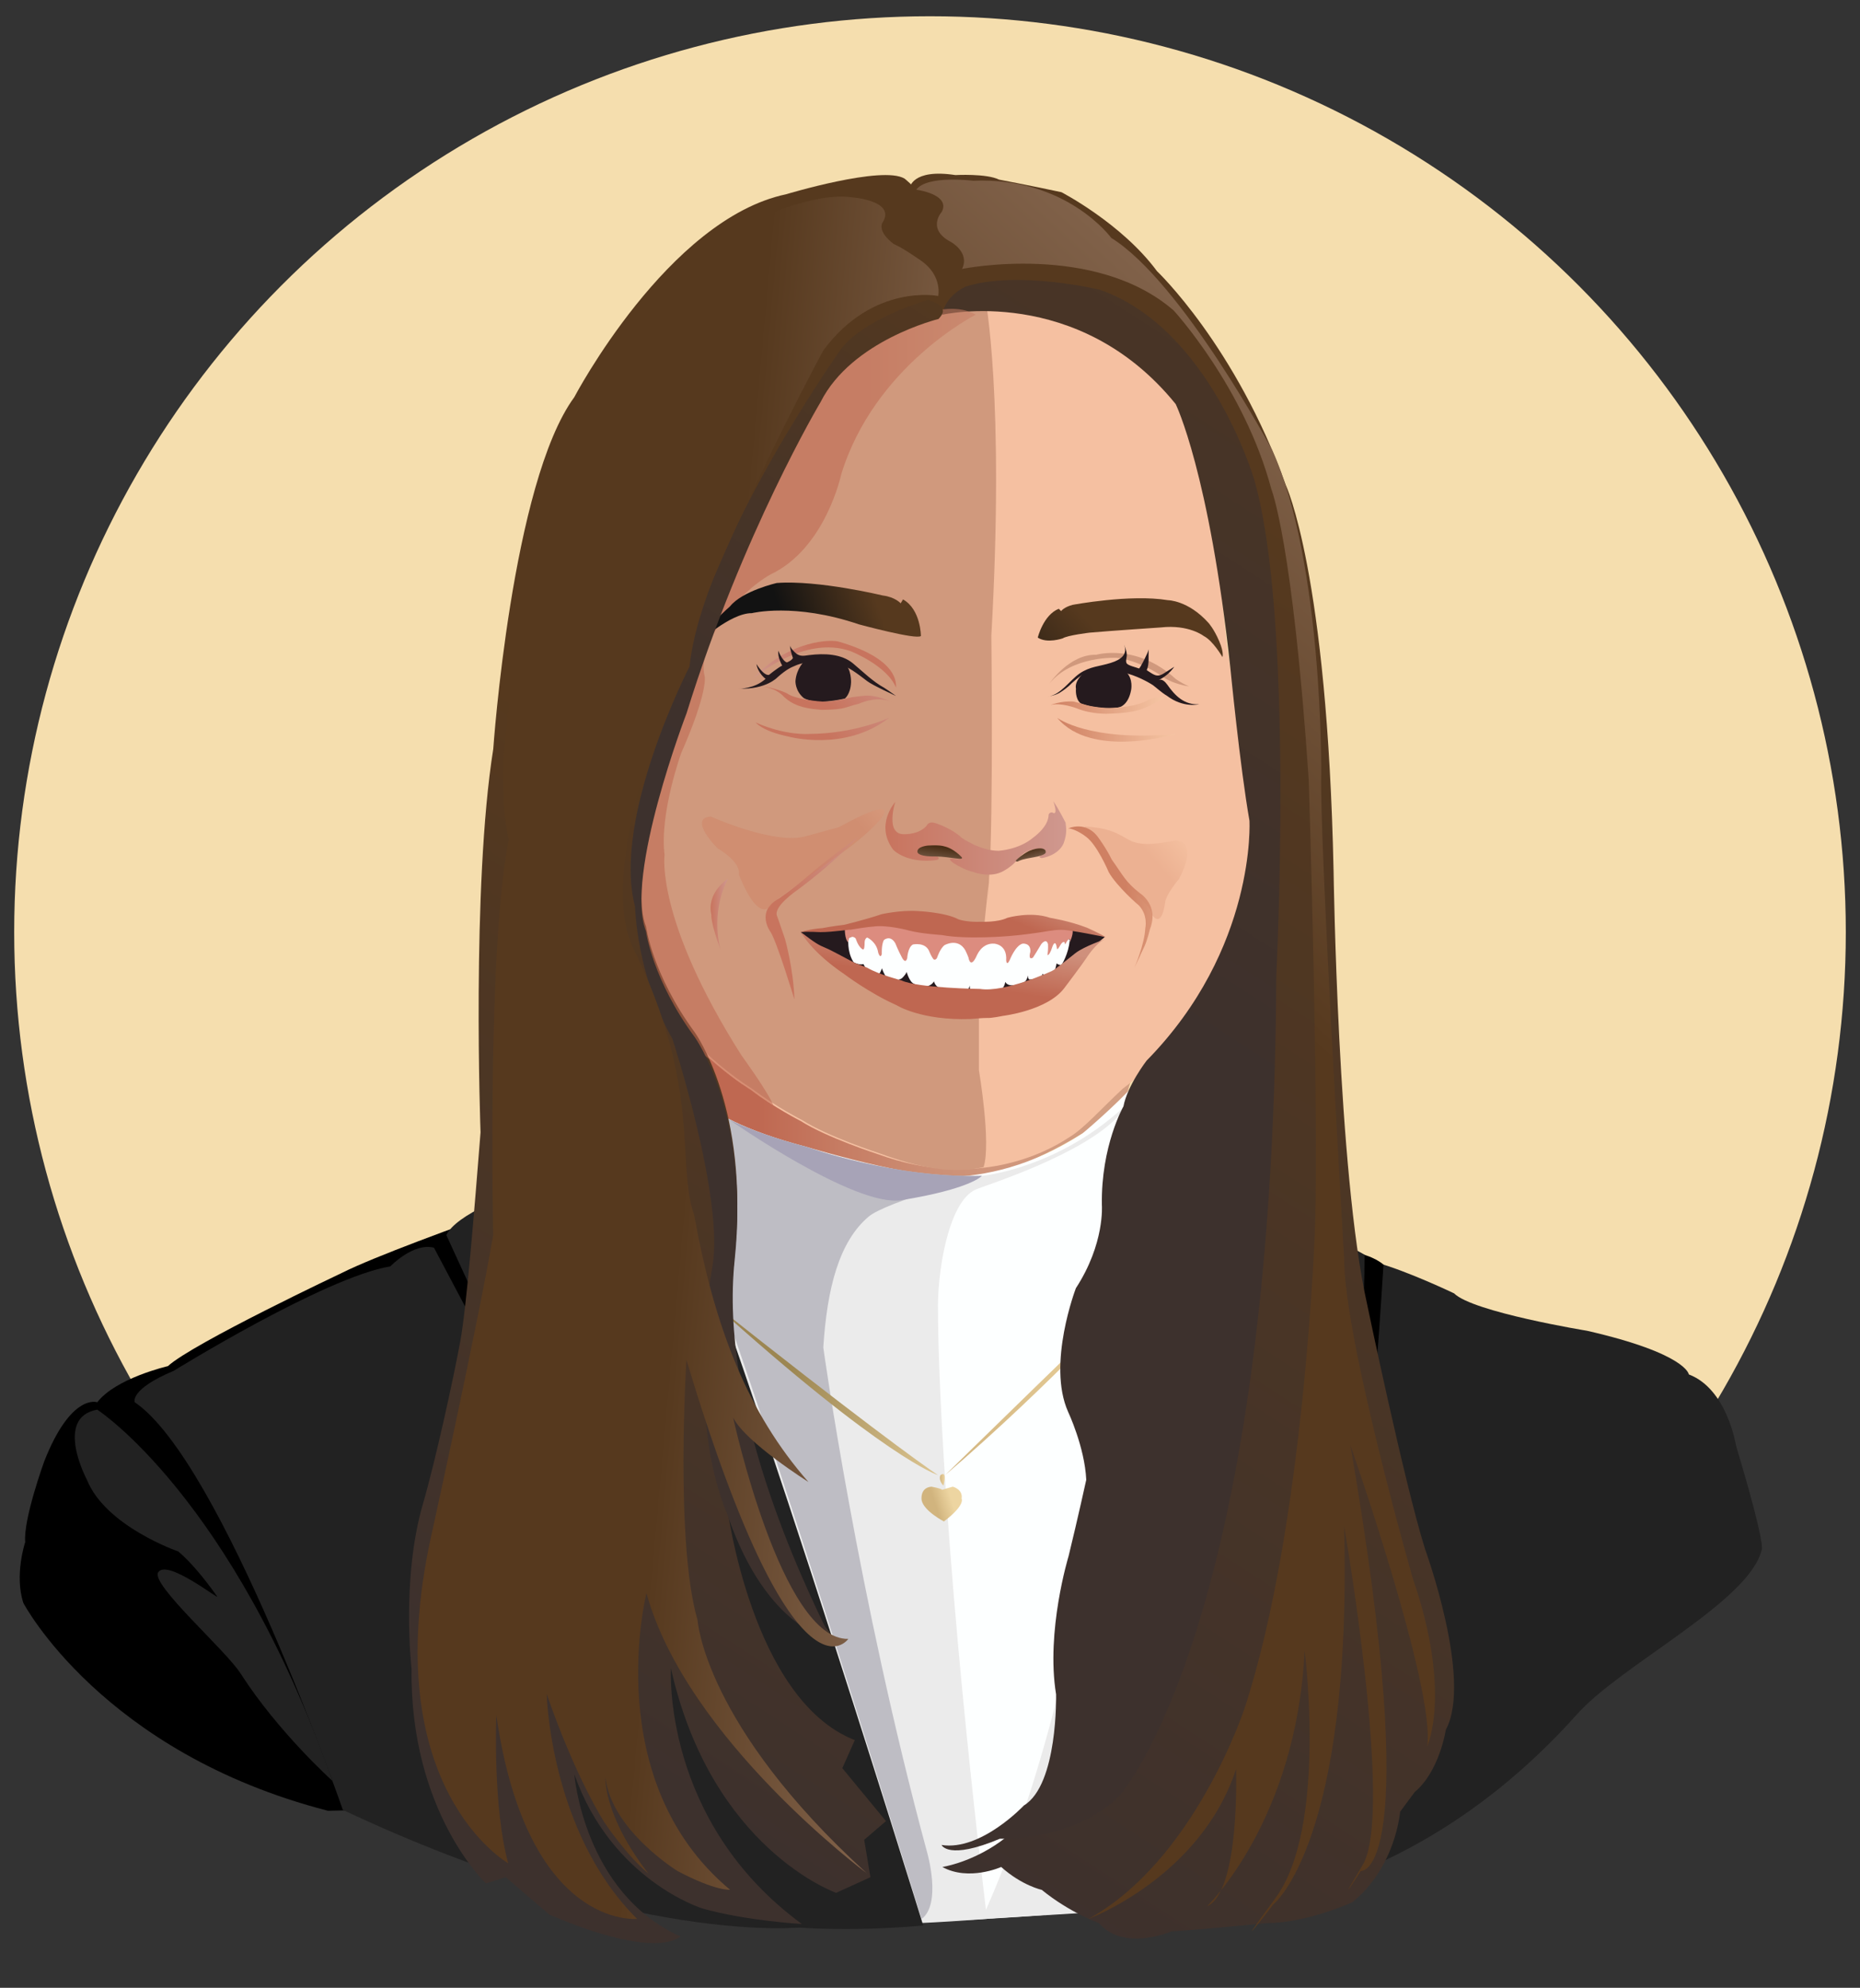 <?xml version="1.0" encoding="UTF-8"?><svg id="Elsa" xmlns="http://www.w3.org/2000/svg" xmlns:xlink="http://www.w3.org/1999/xlink" viewBox="0 0 262 280"><rect x="0" y="0" width="262" height="280" fill="#333333" stroke="none"/><defs><style>.cls-1{fill:url(#linear-gradient);}.cls-2{fill:#ebebeb;}.cls-3{fill:#f5deae;}.cls-4{fill:#f5c0a1;}.cls-5{fill:#fdffff;}.cls-6{fill:#a7a3b7;}.cls-7{fill:#bebdc4;}.cls-8{fill:#d0997d;}.cls-9{fill:#dc8c7f;}.cls-10{fill:#251a1e;}.cls-11{fill:#222;}.cls-12{fill:url(#linear-gradient-8);}.cls-13{fill:url(#linear-gradient-9);}.cls-14{fill:url(#linear-gradient-3);}.cls-15{fill:url(#linear-gradient-4);}.cls-16{fill:url(#linear-gradient-2);}.cls-17{fill:url(#linear-gradient-6);}.cls-18{fill:url(#linear-gradient-7);}.cls-19{fill:url(#linear-gradient-5);}.cls-20{fill:url(#linear-gradient-29);opacity:.24;}.cls-21{fill:url(#linear-gradient-28);opacity:.46;}.cls-22{fill:url(#linear-gradient-24);opacity:.56;}.cls-23{fill:url(#linear-gradient-14);}.cls-24{fill:url(#linear-gradient-18);}.cls-25{fill:url(#linear-gradient-22);}.cls-26{fill:url(#linear-gradient-20);}.cls-27{fill:url(#linear-gradient-21);}.cls-28{fill:url(#linear-gradient-23);}.cls-29{fill:url(#linear-gradient-15);}.cls-30{fill:url(#linear-gradient-19);}.cls-31{fill:url(#linear-gradient-16);}.cls-32{fill:url(#linear-gradient-17);}.cls-33{fill:url(#linear-gradient-13);}.cls-34{fill:url(#linear-gradient-12);}.cls-35{fill:url(#linear-gradient-10);}.cls-36{fill:url(#linear-gradient-11);}.cls-37{fill:url(#linear-gradient-27);}.cls-38{fill:url(#linear-gradient-26);}.cls-39{fill:url(#linear-gradient-25);}.cls-40{fill:url(#linear-gradient-30);}</style><linearGradient id="linear-gradient" x1="100.28" y1="153.4" x2="165.13" y2="153.4" gradientUnits="userSpaceOnUse"><stop offset=".1" stop-color="#bf6851"/><stop offset=".28" stop-color="#c67c63"/><stop offset=".49" stop-color="#cd9076"/><stop offset=".61" stop-color="#cf957b"/><stop offset=".85" stop-color="#d29e82"/></linearGradient><linearGradient id="linear-gradient-2" x1="124.7" y1="118.01" x2="150.18" y2="118.01" gradientUnits="userSpaceOnUse"><stop offset="0" stop-color="#c8745e"/><stop offset="1" stop-color="#cf988f"/></linearGradient><linearGradient id="linear-gradient-3" x1="132.58" y1="118.92" x2="131.64" y2="125.67" gradientUnits="userSpaceOnUse"><stop offset="0" stop-color="#c3997d"/><stop offset="0" stop-color="#40250c"/><stop offset="1" stop-color="#d9bdb4"/></linearGradient><linearGradient id="linear-gradient-4" x1="144.85" y1="119.36" x2="146.21" y2="124.24" xlink:href="#linear-gradient-3"/><linearGradient id="linear-gradient-5" x1="114.39" y1="130.06" x2="123.83" y2="120.93" xlink:href="#linear-gradient-2"/><linearGradient id="linear-gradient-6" x1="158.56" y1="126.38" x2="170.44" y2="126.38" gradientUnits="userSpaceOnUse"><stop offset="0" stop-color="#cf8062"/><stop offset="1" stop-color="#f6c6a4"/></linearGradient><linearGradient id="linear-gradient-7" x1="136.1" y1="127.12" x2="138.29" y2="121.66" gradientUnits="userSpaceOnUse"><stop offset="0" stop-color="#bf6751"/><stop offset="1" stop-color="#cf907c"/></linearGradient><linearGradient id="linear-gradient-8" x1="133.25" y1="138.34" x2="134.27" y2="131.8" xlink:href="#linear-gradient-7"/><linearGradient id="linear-gradient-9" x1="157.4" y1="91.99" x2="143.29" y2="104.91" gradientUnits="userSpaceOnUse"><stop offset="0" stop-color="#56391e"/><stop offset="1" stop-color="#121212"/></linearGradient><linearGradient id="linear-gradient-10" x1="115.89" y1="98.44" x2="124.41" y2="90.2" xlink:href="#linear-gradient-2"/><linearGradient id="linear-gradient-11" x1="115.12" y1="102.13" x2="125.14" y2="92.43" xlink:href="#linear-gradient-2"/><linearGradient id="linear-gradient-12" x1="148.02" y1="99.37" x2="164.11" y2="99.37" xlink:href="#linear-gradient-6"/><linearGradient id="linear-gradient-13" x1="148.92" y1="102.79" x2="165.61" y2="102.79" xlink:href="#linear-gradient-6"/><linearGradient id="linear-gradient-14" x1="100.1" y1="128.82" x2="102.55" y2="128.82" xlink:href="#linear-gradient-2"/><linearGradient id="linear-gradient-15" x1="110.27" y1="193.41" x2="140.05" y2="204.56" gradientUnits="userSpaceOnUse"><stop offset=".02" stop-color="#9c8652"/><stop offset="1" stop-color="#edd5a1"/></linearGradient><linearGradient id="linear-gradient-16" x1="132.39" y1="208.45" x2="133.08" y2="208.45" gradientUnits="userSpaceOnUse"><stop offset="0" stop-color="#d1b47e"/><stop offset="1" stop-color="#edd5a1"/></linearGradient><linearGradient id="linear-gradient-17" x1="130.01" y1="212.49" x2="135.44" y2="210.77" gradientUnits="userSpaceOnUse"><stop offset=".32" stop-color="#d1b47e"/><stop offset=".74" stop-color="#edd5a1"/></linearGradient><linearGradient id="linear-gradient-18" x1="133.12" y1="194.62" x2="160.34" y2="194.62" xlink:href="#linear-gradient-16"/><linearGradient id="linear-gradient-19" x1="108.15" y1="223.66" x2="119.09" y2="223.29" gradientUnits="userSpaceOnUse"><stop offset="0" stop-color="#56391e"/><stop offset="1" stop-color="#81624a"/></linearGradient><linearGradient id="linear-gradient-20" x1="211.6" y1="67.07" x2="98.98" y2="241.12" gradientUnits="userSpaceOnUse"><stop offset=".1" stop-color="#56391e"/><stop offset="1" stop-color="#3d312d"/></linearGradient><linearGradient id="linear-gradient-21" x1="129.12" y1="117.7" x2="57.51" y2="228.36" xlink:href="#linear-gradient-20"/><linearGradient id="linear-gradient-22" x1="259.92" y1="-28.8" x2="153.01" y2="136.43" gradientUnits="userSpaceOnUse"><stop offset=".1" stop-color="#56391e"/><stop offset=".97" stop-color="#3e312c"/><stop offset="1" stop-color="#3d312d"/></linearGradient><linearGradient id="linear-gradient-23" x1="170.69" y1="134.25" x2="215.28" y2="85.73" xlink:href="#linear-gradient-19"/><linearGradient id="linear-gradient-24" x1="122.33" y1="99.59" x2="169.77" y2="99.59" gradientUnits="userSpaceOnUse"><stop offset="0" stop-color="#bf6851"/><stop offset=".34" stop-color="#c77f66"/><stop offset=".74" stop-color="#cf957a"/><stop offset="1" stop-color="#d29e82"/></linearGradient><linearGradient id="linear-gradient-25" x1="123.4" y1="84.52" x2="110.76" y2="88.8" gradientUnits="userSpaceOnUse"><stop offset="0" stop-color="#56391e"/><stop offset="1" stop-color="#121212"/></linearGradient><linearGradient id="linear-gradient-26" x1="178.43" y1="46.22" x2="127.32" y2="125.2" xlink:href="#linear-gradient-22"/><linearGradient id="linear-gradient-27" x1="98.04" y1="148.46" x2="130.94" y2="151.42" xlink:href="#linear-gradient-19"/><linearGradient id="linear-gradient-28" x1="116.63" y1="111.18" x2="126.72" y2="102.5" xlink:href="#linear-gradient-6"/><linearGradient id="linear-gradient-29" x1="161.35" y1="120.02" x2="165.9" y2="116.11" xlink:href="#linear-gradient-6"/><linearGradient id="linear-gradient-30" x1="116.55" y1="95.4" x2="108.42" y2="99.58" xlink:href="#linear-gradient-2"/></defs><circle class="cls-3" cx="131" cy="131.29" r="129"/><path d="M92.73,162.87s-35.71,12-44.49,16.39c0,0-21.07,9.95-24.59,13.17,0,0-7.32,1.68-9.95,5.09,0,0-3.66-1.35-7.46,8.3,0,0-2.98,8.18-2.69,11.4,0,0-1.55,4.62-.26,8.57,0,0,11.07,21.07,42.9,29.27,0,0,48.07-.95,76.17-3.59,0,0-9.44-37.1-29.63-88.61Z"/><path class="cls-11" d="M160.57,268.88s32.91,4.54,61.45-27.28c6.15-7.02,24.37-15.95,26.12-23.27,0,0,.79-.05-3.6-14.68,0,0-1.23-8-6.65-10.05,0,0-.29-2.93-14.34-6.15,0,0-16.1-2.63-18.73-5.27,0,0-6.73-3.22-11.12-4.39,0,0-.88-1.17-11.12-5.85,0,0-19.61-5.27-25.32-4.98,0,0,4.23,96.36,3.31,101.92Z"/><path class="cls-1" d="M160.06,150.17s-1.48,3.62-1.48,5.23c0,0-15.22,12.44-26.93,10.39,0,0-20.41,2.34-33.44-8.78,0,0-.99-4.12-3-16.24,0,0,6.73,13.9,35.85,22.83,0,0,10.38,.4,14.23-2.34,0,0,13.83-7.24,14.76-11.09Z"/><path class="cls-5" d="M97.12,154.09s8.05,7.46,28.54,10.83c0,0,12.53,4.1,26.83-5.27,0,0,4.54-3.79,7.58-7.17,0,0-3.09,14.63-1.48,18.59,0,0,4.54,49.68,1.46,97.32,0,0-12.37,1.96-39.07,2.63,0,0-20.05-91.76-31.46-106.68,0,0,6.39-3.76,7.61-10.24Z"/><path class="cls-11" d="M48.29,254.93s-17.02-49.11-29.31-57.41c0,0-.8-1.79,5.49-4.43,0,0,21.3-13.19,30.51-14.71,0,0,3.24-3.39,6.15-2.63,0,0,35.63,67.61,52.02,95.71,0,0-23.63,2.85-64.86-16.52Z"/><path class="cls-11" d="M13.71,198.57s19.02,12.29,33.12,52.29c0,0-7.66-6.89-12.93-15.12-2.15-3.36-12.69-12.54-11.62-14.26,1.24-1.98,8.78,4.06,8.29,3.37-1.87-2.63-3.73-4.85-5.45-6.31,0,0-10.24-3.52-12.88-10.11,0,0-4.68-8.77,1.46-9.87Z"/><path d="M190.63,176.4s-5.49,67.6-7.24,71.11l4.39-1.09s3.95-18.22,7.1-68.29c0,0-1.39-1.29-4.25-1.73Z"/><path class="cls-2" d="M138.31,165.63s10.39-.95,19.79-9.51c.1-.09,.17-.21-.39,.9-4.99,5.63-18.89,9.93-20.28,10.54-3.91,1.73-5.48,11.99-5.3,17.4,0,0-.12,26.43,6.9,85.33,0,0-9.18,.72-14.08,.72,0,0-27.78-107.19-32.2-109.28,0,0,4.45-4.68,4.36-7.65s-1.53,2.79,16.52,7.47c0,0,18.75,5.71,24.68,4.07Z"/><path class="cls-7" d="M129.81,270.3s-32.62-106.48-37.05-108.56c0,0,4.45-4.68,4.36-7.65s-1.53,2.79,16.52,7.47c0,0,12.24,4.43,24.68,4.07,0,0-13.49,3.66-15.95,5.73-4.17,3.51-5.87,10.1-6.4,18.44,0,0,4.85,35.06,14.65,71.21,0,0,2.05,7.17-.8,9.29Z"/><path class="cls-6" d="M126.93,169.06c9.83-1.59,11.38-3.43,11.38-3.43-12.44,.36-24.68-4.07-24.68-4.07-4.51-1.17-8.4-2.62-10.8-3.77,0,0,17.61,12.31,24.1,11.26Z"/><path class="cls-4" d="M167.36,58.97s3.07,7.02,3.95,18.44c0,0,1.02,8.2,1.54,13.83,0,0,.78,4.36,1.1,8.12,0,0,1.68,10.38,2.41,15.15,0,0,1.39,11.2-1.98,17.78,0,0-4.1,12-16.24,21.07-3.11,2.9-5.56,5.71-7.61,6.88-3.07,2.05-13.02,7.39-26.85,2.34,0,0-7.24-2.34-10.9-4.68,0,0-3.79-1.93-7.02-4.39,0,0-8.2-4.98-13.17-12.88,0,0-7.61-11.12-3.95-24.44,0,0,2.49-14.05,6.73-24.15,0,0,9.37-20.63,11.71-27.07,0,0,7.9-20.34,21.07-22.24,0,0,19.02-2.49,26.2,2.49,0,0,9.95,6,13.02,13.76Z"/><path class="cls-8" d="M138.53,164.4c-4.38,.99-9.06,.1-14.63-1.94,0,0-7.24-2.34-10.9-4.68,0,0-3.79-1.93-7.02-4.39,0,0-8.2-4.98-13.17-12.88,0,0-7.61-11.12-3.95-24.44,0,0,2.49-14.05,6.73-24.15,0,0,9.37-20.63,11.71-27.07,0,0,7.9-20.34,21.07-22.24,0,0,4.76-.62,10.41-.62,0,0,2.76,13.87,.86,47.56,0,0,.29,25.35-.29,33.69s0,.41,0,.41c0,0-1.9,16.45-1.46,19.8v7.3s1.75,10.31,.66,13.64Z"/><path class="cls-10" d="M112.81,131.29s4.61-.88,7.02-.77c0,0,5.49-.66,11.3,.77,0,0,8.34,1.21,14.27-.22,0,0,5.6-1.09,10.21,.93,0,0-5.49,4.66-9.44,5.76,0,0-4.28,1.76-7.68,1.87,0,0-6.59,.22-11.3-1.32,0,0-5.93-1.76-10.32-3.84,0,0-2.52-1.1-4.06-3.18Z"/><path class="cls-16" d="M148.34,112.82c.73,1.01,1.76,3.07,1.76,3.07,.05,.64,.27,1.43-.29,2.93-.8,1.76-3.07,2.05-3.07,2.05-1.24-.26,1.72-.73-.04-1.32-2.41,0-3.03,1.16-3.7,1.89-.67,.72-1.53,1.18-1.53,1.18-1.9,1.17-4.32,.22-4.32,.22-1.9-.44-4.61-2.21-2.67-1.87,1.5,.26,.26-.84,.26-.84-1.76-1.32-3.8-1.02-3.8-1.02-2.93,.29,3.88,1.94,.15,2.12s-5.27-1.54-5.27-1.54c-2.63-3.51,.29-6.73,.29-6.73,0,0-1.54,4.76,1.39,4.54,0,0,1.98,.07,3.07-1.24,0,0,.22-.73,1.46-.22,0,0,2.05,.66,3.44,1.97,0,0,2.56,1.83,5.2,1.83,0,0,2.85-.15,4.83-1.83,0,0,2.05-1.39,2.2-3.07,0,0-.07-.51,.51-.51,0,0,.95,.73,.15-1.61Z"/><path class="cls-14" d="M135.45,120.73s-1.12-1.25-2.47-1.52c0,0-.52-.21-2.22-.11,0,0-1.59,.11-1.53,.88,0,0-.12,.71,2.63,.66,1.98,.03,4.06,.66,3.59,.08Z"/><path class="cls-15" d="M143.33,120.98s.71-.66,1.59-1.1c0,0,.82-.38,1.59-.38,0,0,.84-.02,.79,.53,0,0,.17,.41-1.72,.73-1.56,.27-1.81,.38-2.25,.6,0,0-.54,.05,0-.38Z"/><path class="cls-19" d="M120.97,117.79s-3,3.35-8.49,7.46c-1.81,1.26-3.29,2.69-3.07,3.66,0,0,.27,.68,1.17,3.37,0,0,1.19,4.17,1.32,8.49,0,0-2.49-8.2-3.37-9.51,0,0-2.16-2.89,1.17-4.68,0,0,1.76-1.19,3.8-2.93,2.05-1.74,2.76-2.34,7.46-5.85Z"/><path class="cls-17" d="M150.46,116.7s2.52-1.21,4.28,1.32c0,0,1.08,1.45,1.87,3.07,1.63,2.27,1.87,3.07,3.95,4.72,0,0,2.74,1.65,1.43,5.05,0,0-.39,1.62-.77,2.41,0,0-.99,2.09-1.43,3.07,0,0,1.43-3.29,1.54-5.6,0,0,.44-1.87-.99-3.29,.11,.15-3.07-2.63-4.17-4.61,0,0-1.65-3.95-3.29-5.05-.75-.58-1.87-1.11-2.41-1.1Z"/><path class="cls-5" d="M119.51,132.21s-.22,1.76,.66,3.22c-.02,.16,.94,.53,1.46,.37,0,0,.57,1.46,1.99,1.57,0,0,.38-.18,.6-.98,0,0,.33,.95,.7,1.32,0,0,.84,.8,2.09,.11,0,0,.51-.43,.7-.91,0,0,.4,1.43,1.02,1.65,0,0,.8,.55,1.65,.4,0,0,.84-.07,1.17-.73,0,0,.18,.7,.77,.91,0,0,.71,.29,1.62,.37,0,0,1.34,.18,1.86,.11,0,0,.59,.11,.8-.8,0,0-.04,.8,.33,.88,0,0,.66,.26,2.2,.07,0,0,1.28-.15,1.68-.26,0,0,.62-.18,.8-1.21,0,0,.2,.57,1.13,.48,0,0,.77-.02,1.62-.49,0,0,.29-.21,.44-.91,0,0-.04,.51,.22,.59,0,0,1.24,0,1.72-.44l.11-.37,.29,.26s.44-.18,.73-.4c0,0,.5-.15,.73-.4,0,0,.18-.55,.22-.91,0,0,.4,.29,.73,.18,0,0,.99-1.57,1.13-3.44,0,0-.07-.91-4.39-.22,0,0-7.06,.4-8.2,.48,0,0-8.45,.4-12.88-1.13,0,0-5.56-.07-5.71,.66Z"/><path class="cls-9" d="M119,130.75s-.04,1.56,.49,2c0,0-.1-.03,.12-.61,0,0,.49-.44,.93,.07,0,0,.29,1.02,.88,1.46,.16,.11,.34,.24,.37-.73,0,0-.07-.73,.37-.88,0,0,1.32,.59,1.54,2.12,0,0,.29,.95,.51,.22,0,0-.07-1.32,.29-1.98,0,0,.88-.8,1.61,.44,0,0,.44,1.1,.88,1.9,0,0,.51,1.17,.8,.22,0,0,.07-1.53,.8-1.94,0,0,1.83-.41,2.34,1.06,0,0,.27,.66,.56,1.02,0,0,.29,.22,.51-.22,0,0,.39-1.26,1.05-1.77,0,0,1.9-1.09,2.93,.74,0,0,.29,.59,.44,1.02,0,0,.23,1.54,1.03,0,0,0,.28-.67,.58-1.02,0,0,.66-1.02,1.98-.95,0,0,1.87,.05,1.72,2.34,0,0,.05,.93,.51-.05,0,0,.77-2,1.79-2.29,0,0,1.2-.16,1.1,1.17,0,0-.37,1.24,.37,.8,0,0,.72-1.12,1.17-1.9,0,0,.7-.92,.95,0,0,0,.05,.67-.07,1.54,.16,.04,.44-.37,.66-1.1,0,0,.46-1.45,.68,.26,.27,.04,.55-.98,.91-.99,.22-.06,.14,.15,.24,.33,0,0,.74-1.45,.66-.33,0,0,.49-1.02,.39-1.67,0,0-.54-.38-2.37-.31,0,0-7.98,.51-9.07,.88,0,0-3.29,.22-5.12-.15,0,0-7.61-1.17-9.37-1.17,0,0-4.61-.07-6.15,.44Z"/><path class="cls-18" d="M112.81,131.29s1.15-.42,3.06-.56c0,0,1.36-.27,3.02-.46,0,0,2.95-.7,5.3-1.5,0,0,2.67-.6,5.04-.44,0,0,3.89,.15,5.79,1.17,0,0,1.12,.42,3.15,.34,0,0,2.41,.1,3.73-.56,0,0,3.29-.95,6,0,0,0,2.69,.42,5.2,1.39,0,0,1.89,.84,2.66,1.34,0,0-5-1.04-6.25-1.04s-2.57,.33-3.55,.44c0,0-1.93,.29-3.84,.44,0,0-5.93,.52-9.45-.14,0,0-2.96-.19-4.6-.63,0,0-3.18-.88-5.16-.55,.14-.03-.88,.05-3.18,.44,.29-.11-2.3,.33-4.17,.33,0,0-1.98-.11-2.74,0Z"/><path class="cls-12" d="M112.81,131.29s1.4,2.74,6.15,5.95c0,0,3.51,2.66,7.35,4.36,0,0,3.4,2.16,10.32,1.94,0,0,1.98-.17,2.34-.15,.67,.05,2.27-.29,2.27-.29,0,0,6.26-.73,8.67-3.91,0,0,2.41-3.18,3.07-4.17,0,0,1.43-2.3,2.74-2.74,0,0-2.96,.99-4.24,1.98-.91,.7-2.81,2.3-3.33,2.52,0,0-6.59,3.07-10.1,2.52,0,0-8.78-.11-11.09-1.21,0,0-3.13-.8-4.81-1.78-.02-.01-1.76-.68-1.78-.69-1.43-.74-3.23-1.75-4.03-2.08-1.07-.44-1.48-.69-3.54-2.25Z"/><path class="cls-13" d="M146.18,89.81s.77-3.18,2.96-4.06l.33,.33s.37-.55,1.61-.88c0,0,8.15-1.54,13.42-.66,0,0,2.85,0,5.71,3.18,0,0,.79,.85,1.54,2.63,.7,1.66,.44,2.2,.44,2.2,0,0-1.32-2.3-2.63-2.96,0,0-2.09-1.65-6.04-1.21,0,0-7.13,.48-9.99,.73,0,0-3.18,.37-3.84,.81,0,0-2.2,.77-3.51-.11Z"/><path class="cls-10" d="M113.29,93.14s-1.1,1.02-1.24,2.78c0,0-.07,1.39,1.17,2.41,0,0,.88,.52,2.34,.51,0,0,1.46,0,3.44-.44,0,0,.81-.59,.88-2.3,0,0,.07-1.77-.88-2.65,0,0-1.83-1.2-5.71-.32Z"/><path class="cls-35" d="M125.88,99.03s-2.39-1.34-4.5-.99c0,0-.77,.07-1.38,.17,0,0-2.35,.6-3.64,.62s-4.5-.41-5.48-1.15c-.88-.44-2.66-.99-3.76-.99,0,0,2.03,.02,3.35,1.5,1.09,1,2.43,1.58,4.97,1.77,.14,0,.27,.04,.42,.03,3.44-.05,3.15-.42,5.12-.86,0,0,2.71-1.32,4.9-.11Z"/><path class="cls-36" d="M125.22,101.11s-4.77,2.25-11.25,2.27c0,0-3.27,.28-7.52-1.61,0,0,.88,1.21,4.61,1.98,0,0,7.94,2.2,14.16-2.63Z"/><path class="cls-10" d="M152.51,94.94s-1.17,.98-.95,2.08c0,0-.15,1.39,.66,2.05,0,0,1.24,.59,3.4,.66,0,0,1.28,.15,2.16-.15,0,0,1.15-.3,1.54-2.34,0,0,.37-1.61-.73-2.63,0,0-1.65-.72-2.83-.66,0,0-2.44,.16-3.25,1Z"/><path class="cls-34" d="M148.05,99.3c-.26,.07,1.43-.62,3.18-.48,1.9,.46,1.76,.64,4.39,.9,0,0,3.92,.12,6.05-1.09,0,0,1.3-.59,2.43-.37,0,0-1.06,.63-2.01,1.07-.95,.43-1.94,1.09-5.85,1.2,0,0-2.41,.15-4.61-.77,0,0-2.21-.84-3.59-.46Z"/><path class="cls-33" d="M148.92,101.11s4.39,3.39,16.68,2.28c0,0-11.85,3.57-16.68-2.28Z"/><path class="cls-23" d="M102.55,123.77s-3.07,1.9-2.34,5.12c0,0-.15,1.02,1.32,4.98,0,0-1.61-4.98,1.02-10.1Z"/><path class="cls-29" d="M100.34,183.5c19.93,15.81,29.47,22.76,31.8,24.29,0,0-7.58-2.41-31.8-24.29Z"/><path class="cls-31" d="M132.9,209.26s-.73-.66-.44-1.46c0,0,1.02-.88,.44,1.46Z"/><path class="cls-32" d="M132.97,214.31s-2.85-1.46-3.15-3c0,0-.29-1.76,1.39-1.9,0,0,1.28,.22,1.52,.44,0,0,.9-.29,1.48-.44,0,0,1.46,.37,1.24,1.68,0,0,.59,.88-2.49,3.22Z"/><path class="cls-2" d="M159.17,169.89s-2.57,60.16-20.86,100.4c0,0,19.58-1.1,22.26-1.41,0,0,1.8-66.15-1.41-98.99Z"/><path class="cls-24" d="M133.12,207.79s24.8-24.29,27.22-26.34c0,0-12.08,13.39-27.22,26.34Z"/><path class="cls-11" d="M62.88,173.99s39.07,85.39,46.54,97.24c0,0,7.9,1.1,20.63,0,0,0-29.82-96.47-37.29-109.5,0,0-27.25,6.55-29.89,12.25Z"/><path class="cls-11" d="M158.36,166.53s5.71,50.71,3.07,82.32c0,0,16.9-.88,24.59-1.54,0,0,6.02-42.97,6.2-70.55,0,0-17.61-9.8-33.85-10.23Z"/><path class="cls-30" d="M96.11,209.77c.16,.91-.3,29.41,27.79,46.76,0,0-12.95-10.54-15.37-19.32,0,0,4.39,7.9,11.2,8.56,0,0-20.15-8.08-23.62-55.1,0,0-1.23,12.07,0,19.1Z"/><path class="cls-26" d="M128.14,26.48s.29-2.76,6.44-1.82c0,0,4.39-.24,6.15,.64,0,0,4.68,.89,8.78,1.77,0,0,8.49,4.39,13.46,11.12,0,0,11.12,10.54,18.15,30.15,0,0,5.85,12.29,6.73,54.44,0,0,.59,42.44,4.68,60.73,0,0,5.27,25.32,8.2,34.68,0,0,6.73,18.44,2.93,25.46,0,0-.88,5.85-4.39,8.78l-2.05,2.77s-.59,7.77-6.73,12.75c0,0-6.44,2.93-12,2.93,0,0-8.78,.88-13.46,1.17,0,0-6.73,2.93-10.24-1.17,0,0-4.1-1.46-8.05-4.68,0,0-2.78-.59-5.71-3.22,0,0-4.57,2.05-8.29,0,0,0,13.99-2.05,17.07-18.15,0,0,.88-22.83,5.65-42.44,0,0,5.18-24.87,10.16-41.56,0,0,4.68-18.15,8.78-28.54,0,0,2.63-5.12,3.22-22.1,0,0-.59-21.66-5.85-39.51,0,0-5.07-16.65-9.41-19.01,0,0-9.03-8.5-15.61-8.21,0,0-7.6-2.11-11.69-.59,0,0-1.05,.29-.76-3.22,0,0-1.75-4.98-4.09-6.15,0,0-4.05-5.27-2.05-7.02Z"/><path class="cls-27" d="M132.2,44.25s-12.22,2.98-16.61,11.7c0,0-10.98,18.38-18.88,43.84,0,0-8.78,22.83-5.71,30.73,0,0,.88,6.76,6.89,14.93,0,0,7.75,10.76,5.59,31.39s4.39,42,13.61,53.41c0,0-9.85-7.1-14.68-18.07,0,0,3.44,27.25,18,32.93l-1.76,3.95,6.15,7.46-3.07,2.63,.88,5.27-4.83,2.2s-17.56-6.15-23.27-31.61c0,0-1.32,21.51,18.44,36,0,0-7.9-.44-14.05-2.2,0,0-12.73-3.95-18-18.88,0,0,1.32,16.68,14.93,22.83,0,0-3.07,3.51-18.44-3.07l-6.15-5.27-2.79,.88s-10.73-10.1-10.48-30.28c0,0-1.47-12.6,1.6-23.17,1.76-6.04,4.31-17.69,5.27-22.94,.88-4.83,1.98-18.44,2.85-29.41,0,0-1.29-34.68,1.79-54,0,0,2.6-37.54,11.41-49.55,0,0,13.17-25.08,29.85-28.59,0,0,13.58-4.1,16.68-2.2,0,0,4.8,3.73,2.16,5.93,0,0,12.52,12.67,2.59,13.16Z"/><path class="cls-25" d="M132.74,44.33s19.11-4.39,32.87,12.59c0,0,4.73,9.62,7.7,37.18,0,0,1.37,14.04,2.69,21.5,0,0,1.02,18-14.49,33.8,0,0-2.71,3.51-3.26,6.44,0,0-3.18,5.56-3.04,13.9,0,0,.44,5.41-3.66,11.71,0,0-4.1,10.68-1.1,17.41,0,0,2.34,4.95,2.56,9.58,0,0-1.17,5.35-2.49,10.76,0,0-3.22,10.54-1.76,19.46,0,0,.29,12.73-4.54,15.66,0,0-6.05,6.44-11.59,5.56,0,0,.9,2.2,8.22-.88,0,0,10.39,.4,16.83-6.04,0,0,21.66-23.96,22.1-115.54,0,0,2.58-50.59-3.15-69.98,0,0-6.21-21.22-21.72-26.63,0,0-11.56-2.78-18.88-.44,0,0-2.82,1.17-3.31,3.95Z"/><path class="cls-28" d="M129.06,26.72s4.88,.63,3.6,3.12c0,0-2.21,2.41,1.28,4.24,0,0,2.7,1.46,1.58,3.8,0,0,18.67-3.8,29.8,5.85,0,0,9.95,10.83,13.76,25.17,0,0,3,7.32,5.27,40.98,0,0,1.45,45.65,.88,63.22,0,0-1.46,41.85-9.95,67.61,0,0-7.02,21.37-21.95,29.58,0,0,15.8-5.87,20.78-21.09,0,0,.59,17.27-4.1,19.32,0,0,12.59-12,13.76-36,0,0,3.22,24.88-4.1,34.83s-.29,.88-.29,.88c0,0,11.12-8.78,9.95-53.27,0,0,7.02,40.39,2.63,47.71s-.29,.88-.29,.88c0,0,9.07,1.17-1.46-60,0,0,12,34.24,10.83,42.44,0,0,3.51-7.61-2.05-23.71,0,0-9.66-33.66-9.66-45.07,0,0-3.51-59.41-3.22-68.19,0,0,.27-29.72-6.89-45.59,0,0-12.75-23.77-22.69-29.92,0,0-6.28-8.63-19.45-8.05,0,0-6.52-.83-8.02,1.27Z"/><path class="cls-22" d="M137.44,44.33s-14.29,7.22-18.96,22.54c0,0-2.2,10.39-9.95,14.05-4.46,2.49-10.49,9.69-9.26,14.39,0,0,.48,2.15-3.32,10.78,0,0-3.07,8.49-2.34,14.34,0,0-1.32,9.07,10.83,28.22,0,0,3.72,5.11,4.49,7.03,0,0-6.83-4.23-11.81-8.91,0,0-9.07-13.93-6.73-25.41,0,0,3.8-24.35,12.88-41.91,0,0,6.51-22.49,16.98-29.85,0,0,11.12-8.78,17.2-5.27Z"/><path class="cls-39" d="M129.72,89.59s0-3.73-2.52-5.16l-.33,.55s-.77-.88-2.52-1.1c0,0-9.11-2.2-14.93-1.76,0,0-4.83,1.1-6.59,3.29,0,0-3.51,3.07-4.61,5.27,0,0,4.61-4.34,7.68-4.31,0,0,6-1.51,15.07,1.57,0,0,8.09,2.2,8.74,1.65Z"/><path class="cls-38" d="M102.5,213.46c5.59,16.28,14.59,17.47,14.59,17.47-4.28-8.63-15.77-32.78-13.61-53.41s-5.59-31.39-5.59-31.39c-6.02-8.17-6.89-14.93-6.89-14.93-3.07-7.9,5.71-30.73,5.71-30.73,7.9-25.46,18.88-43.84,18.88-43.84,4.39-8.72,16.61-11.7,16.61-11.7,.54-.59,1.6-1.75-1.49-2.69,0,0-9.44,2.7-12.51,7.31,0,0-19.32,27.44-21.07,44.34,0,0-10.98,21.29-7.68,33.8,0,0,.22,9.66,5.27,18.66,0,0,7.32,22.39,5.63,32.05,0,0-3.91,20.83,2.17,35.07Z"/><path class="cls-37" d="M116,49.31s-35.86,65.79-26.78,84.29c9.66,19.68,6,30.29,8.56,37.54,2.85,15.8,7.54,27.88,16.1,37.61,0,0-8.85-5.56-10.61-9.07,0,0,6.8,31.39,16.22,31.17,0,0-7.57,11.2-22.8-39.29,0,0-1.63,25.68,1.57,36.66,0,0,.92,14.78,23.82,35.63,0,0-25.32-18.8-31.02-39.44,0,0-6.66,26.41,11.78,41.78,0,0-1.98,.22-7.39-2.63,0,0-9.29-5.71-10.17-13.17,0,0-.29,5.34,6.07,13.54-3.22-2.71-6.21-7.23-6.21-7.23,0,0-4.03-6.21-8.13-18.09,0,0,.44,19.46,12.73,31.68,0,0-15.44,1.61-19.83-28.68,0,0-.51,12.95,1.68,20.85,0,0-18.59-10.54-10.9-45.88,0,0,6.59-29.85,8.78-42.59,0,0-.88-40.39,2.2-55.76,0,0-3.06-10.31,2.85-32.05,0,0,2.63-11.41,5.71-21.73,0,0,8.12-23.49,23.49-32.27,0,0,10.1-5.27,16.24-4.39,0,0,6.26,.44,4.39,3.51,0,0-.96,1.15,1.54,3.07,0,0,.96,.34,3.84,2.34,3.05,2.11,2.43,4.98,2.43,4.98,0,0-9.12-1.83-16.14,7.61Z"/><path class="cls-21" d="M100.1,115.01s9.02,4.06,13.41,2.78c0,0,4.67-1.28,4.67-1.28,9.09-5.02,7.55-1.79,1.31,2.98,0,0-7.13,5.05-10.65,7.67,0,0-1.62,3.79-4.76-3.96,0,0,.51-1.59-3-3.71,0,0-4.24-4.19-.97-4.48Z"/><path class="cls-20" d="M152.73,116.41c7.61,.44,4.37,3.69,12.86,1.97,2.62,.26,1.64,3.17,.52,5.39,0,0-1.86,2.15-2,3.39,0,0-.4,3.75-1.87,1.66,0,0,.36-.5-2.91-3.6-.52,.83-4.7-6.54-6.6-8.81Z"/><path class="cls-40" d="M106.12,95.55s7.17-6.22,13.76-3.8c0,0,5.04,1.98,6.33,5.1,.1-1.3-.55-4.3-8.17-6.5-1.97-.36-7.53,.4-11.92,5.2Z"/><path class="cls-10" d="M104.07,97.01s2.21,.04,3.77-1.39c0,0-1.07-.77-1.29-2.09,0,0,.99,1.65,1.76,1.54,0,0,1.21-.99,1.87-1.32,0,0-.66-1.1-.55-2.09,0,0,.55,1.43,1.21,1.65,0,0,.7-.27,.85-.63,0,0-.41-1.12-.41-1.78,0,.34,.68,1.02,.95,1.21,.58,.4,1.12,.24,1.78,.16,2.06-.25,4.5-.2,6.14,1.17,1.4,1.17,2.79,2.56,4.4,3.44,0,0,.8,.52,1.66,1.15,0,0-3.28-1.49-4.06-2.09-1.21-.91-2.78-2.23-4.61-2.63-1.13-.15-3.87-.33-5.6,.49-.52,.22-1.13,.46-2.41,1.59,0,0-1.59,1.76-5.45,1.61Z"/><path class="cls-8" d="M147.83,96.28s2.79-4.16,6.59-4.05c0,0,5.66-1.66,11.17,3.39,0,0,.79,.59,1.89,1.06,0,0-2.41-.29-4.06-1.61,0,0-3.07-2.09-6.15-2.41,0,0-6.26-.33-9.44,3.62Z"/><path class="cls-10" d="M147.61,98.11c1.79-.21,3.08-2.29,4.46-3.24,1.47-1.01,2.76-.98,4.41-1.5,1.38-.43,2.57-1.23,1.74-2.8,.26,.5,.48,1.12,.5,1.68,.01,.41-.22,.91,0,1.21s1.35,.55,1.71,.7c.14,.06,1.36-2.39,1.39-2.71-.1,.95,.11,2.05-.29,2.95,.9,.56,1.38,1.1,2.38,.47,.5-.32,1-.63,1.5-.95-.56,.8-1.33,1.46-2.21,1.88,.45-.24,.93,.23,1.22,.64,1.09,1.56,2.42,2.9,4.5,2.76,0,0-2.2,.59-4.57-1.21-.7-.4-1.59-1.23-1.98-1.5,0,0-1.6-1.06-3.54-1.61-1.9-.61-3.11-.88-5.34-.29-1.13,.29-2.2,1.39-2.56,1.68,0,0-.51,.59-1.68,1.32,0,0-.66,.4-1.61,.51Z"/></svg>